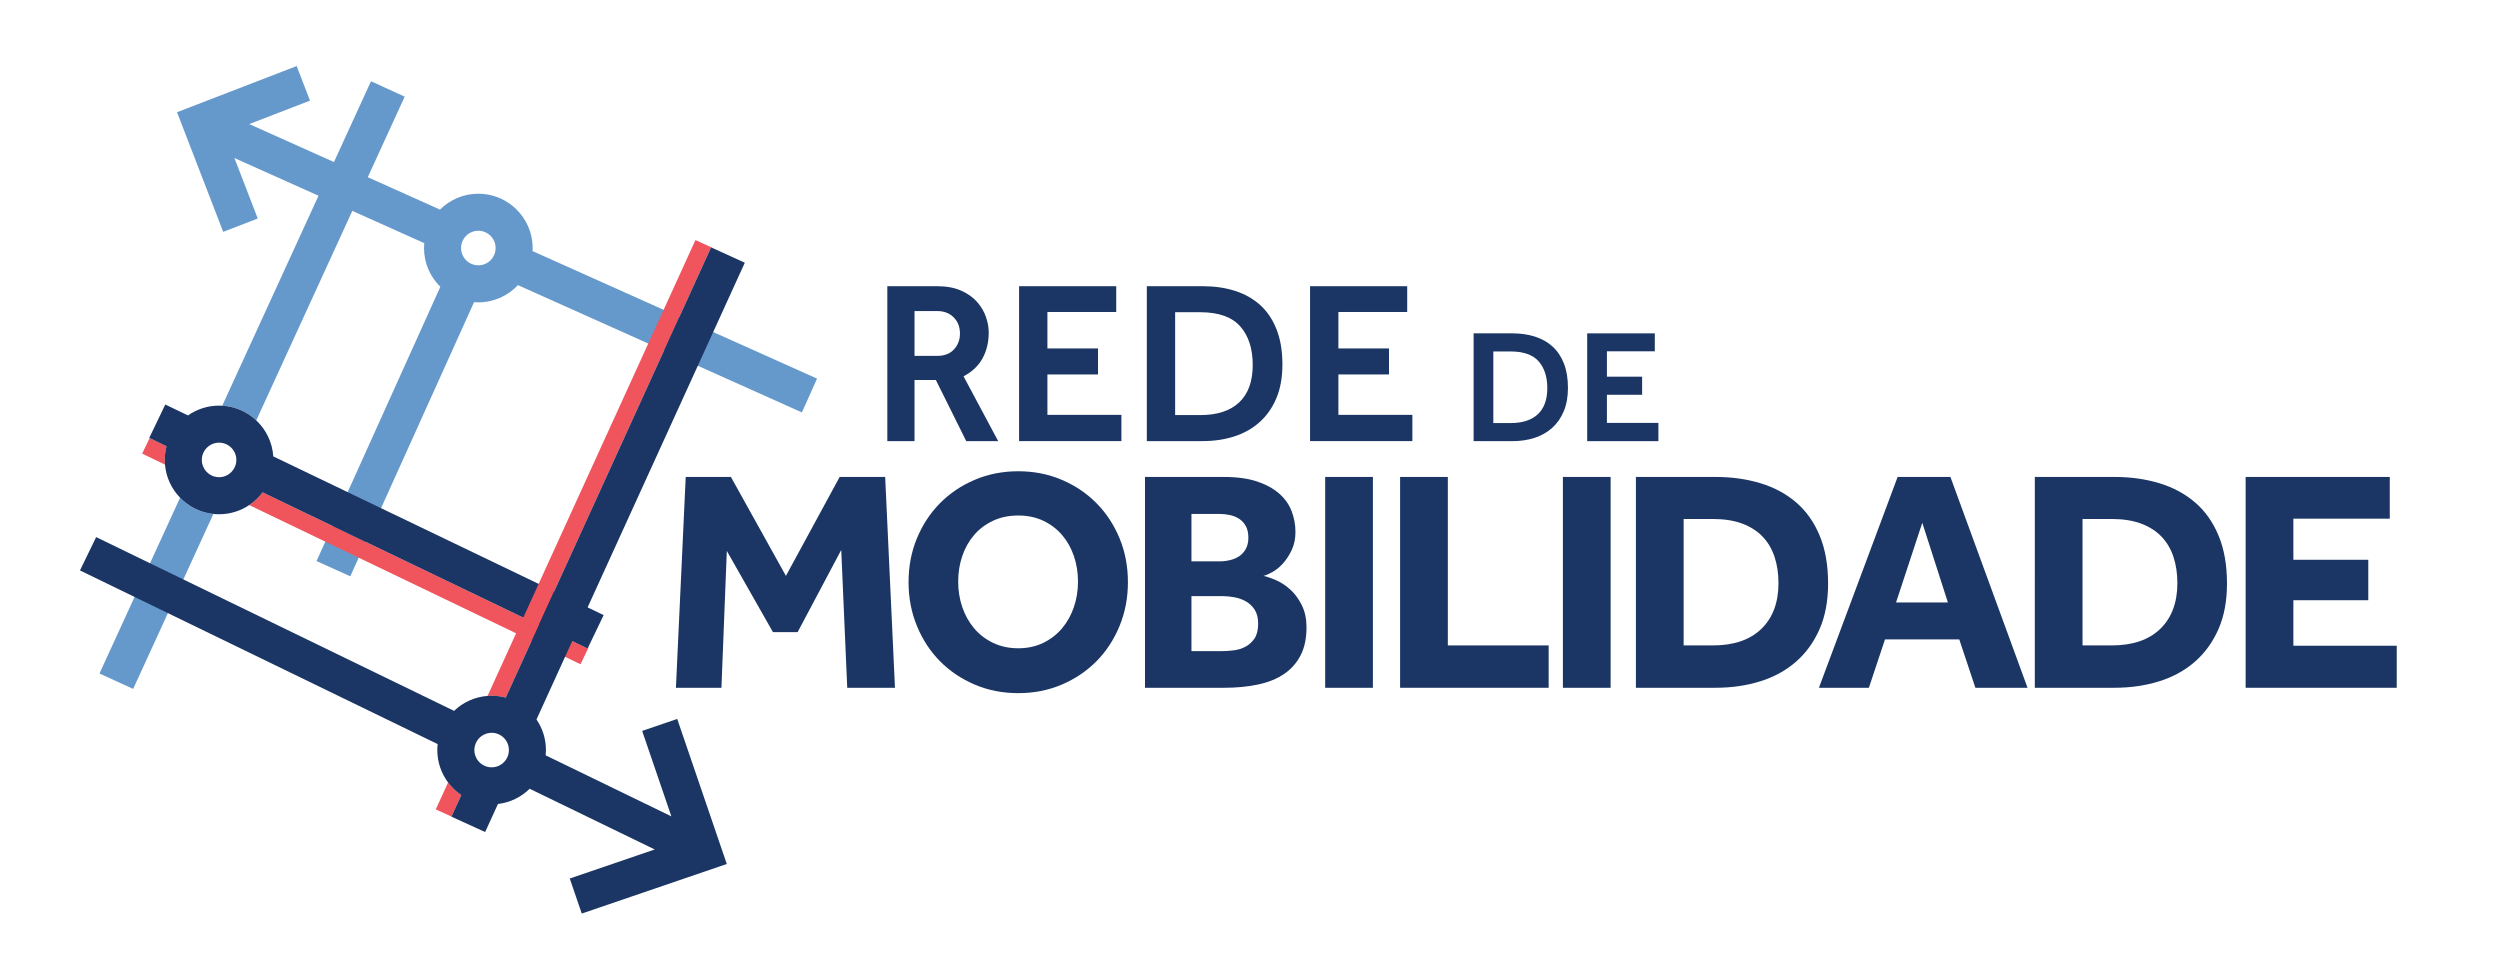 <?xml version="1.0" encoding="UTF-8" standalone="no"?>
<svg
   xmlns:dc="http://purl.org/dc/elements/1.1/"
   xmlns:cc="http://creativecommons.org/ns#"
   xmlns:rdf="http://www.w3.org/1999/02/22-rdf-syntax-ns#"
   xmlns:svg="http://www.w3.org/2000/svg"
   xmlns="http://www.w3.org/2000/svg"
   xmlns:sodipodi="http://sodipodi.sourceforge.net/DTD/sodipodi-0.dtd"
   xmlns:inkscape="http://www.inkscape.org/namespaces/inkscape"
   version="1.1"
   id="svg2"
   xml:space="preserve"
   width="1799.067"
   height="704.773"
   viewBox="0 0 1799.067 704.773"
   sodipodi:docname="LOGO_REMOB_2020.ai"><defs
     id="defs6"><clipPath
       clipPathUnits="userSpaceOnUse"
       id="clipPath18"><path
         d="M 0,528.58 H 1349.298 V 0 H 0 Z"
         id="path16" /></clipPath></defs><sodipodi:namedview
     pagecolor="#ffffff"
     bordercolor="#666666"
     borderopacity="1"
     objecttolerance="10"
     gridtolerance="10"
     guidetolerance="10"
     inkscape:pageopacity="0"
     inkscape:pageshadow="2"
     inkscape:window-width="640"
     inkscape:window-height="480"
     id="namedview4" /><g
     id="g10"
     inkscape:groupmode="layer"
     inkscape:label="LOGO_REMOB_2020"
     transform="matrix(1.333,0,0,-1.333,0,704.773)"><g
       id="g12"><g
         id="g14"
         clip-path="url(#clipPath18)"><g
           id="g20"
           transform="translate(258.233,385.491)"><path
             d="m 0,0 c -5.148,0 -9.322,4.173 -9.322,9.322 0,5.148 4.174,9.321 9.322,9.321 5.147,0 9.321,-4.173 9.321,-9.321 C 9.321,4.173 5.147,0 0,0 m 29.272,7.675 c 0.031,0.546 0.049,1.094 0.049,1.647 0,8.255 -3.434,15.718 -8.942,21.052 -0.466,0.451 -0.945,0.887 -1.44,1.306 -4.106,3.484 -9.178,5.859 -14.754,6.66 -0.678,0.097 -1.364,0.167 -2.054,0.217 -0.705,0.051 -1.414,0.086 -2.131,0.086 -8.069,0 -15.387,-3.277 -20.694,-8.569 l -38.998,17.482 19.933,43.478 -18.179,8.335 -20.004,-43.632 -45.742,20.505 32.812,12.663 -7.201,18.658 -64.586,-24.925 24.926,-64.586 18.658,7.201 -12.603,32.655 45.4,-20.352 -51.977,-113.367 c 7.088,-0.409 13.509,-3.343 18.37,-7.919 l 51.857,113.105 38.832,-17.407 c -0.079,-0.872 -0.126,-1.754 -0.126,-2.646 0,-8.19 3.379,-15.602 8.811,-20.927 l -66.833,-148.069 18.229,-8.228 L -2.312,-19.9 C -1.549,-19.96 -0.779,-20 0,-20 c 8.429,0 16.032,3.58 21.387,9.293 l 153.292,-68.717 8.181,18.25 z"
             style="fill:#6599cc;fill-opacity:1;fill-rule:nonzero;stroke:none"
             id="path22" /></g><g
           id="g24"
           transform="translate(97.218,260.037)"><path
             d="m 0,0 -43.515,-94.911 18.18,-8.335 43.31,94.463 C 10.951,-8.046 4.662,-4.816 0,0"
             style="fill:#6599cc;fill-opacity:1;fill-rule:nonzero;stroke:none"
             id="path26" /></g><g
           id="g28"
           transform="translate(89.902,287.824)"><path
             d="m 0,0 -9.13,4.387 -4.034,-8.398 12.328,-5.923 c -0.071,0.832 -0.115,1.673 -0.115,2.523 0,2.56 0.332,5.043 0.951,7.411"
             style="fill:#f0545c;fill-opacity:1;fill-rule:nonzero;stroke:none"
             id="path30" /></g><g
           id="g32"
           transform="translate(317.226,178.61)"><path
             d="m 0,0 -175.449,84.292 c -1.999,-2.678 -4.446,-5.002 -7.225,-6.865 L -3.835,-8.493 0.495,0.521 0.296,0.616 Z"
             style="fill:#f0545c;fill-opacity:1;fill-rule:nonzero;stroke:none"
             id="path34" /></g><g
           id="g36"
           transform="translate(122.553,272.137)"><path
             d="m 0,0 c -1.283,-0.665 -2.735,-1.046 -4.279,-1.046 -4.523,0 -8.29,3.221 -9.14,7.493 -0.054,0.268 -0.093,0.541 -0.123,0.817 -0.036,0.333 -0.06,0.669 -0.06,1.011 0,5.149 4.174,9.322 9.323,9.322 5.147,0 9.321,-4.173 9.321,-9.322 C 5.042,4.963 3.301,2.076 0.697,0.423 0.468,0.278 0.242,0.125 0,0 m 24.973,10.19 c -0.495,7.64 -3.928,14.492 -9.177,19.434 -4.861,4.576 -11.282,7.51 -18.37,7.919 -0.565,0.033 -1.133,0.054 -1.705,0.054 -6.236,0 -12.019,-1.962 -16.776,-5.294 l -12.264,5.893 -8.66,-18.028 0.199,-0.095 9.13,-4.387 c -0.62,-2.368 -0.952,-4.851 -0.952,-7.411 0,-0.85 0.044,-1.691 0.116,-2.523 0.593,-6.909 3.59,-13.141 8.151,-17.853 4.662,-4.816 10.951,-8.045 17.975,-8.782 1.012,-0.107 2.04,-0.163 3.081,-0.163 6.017,0 11.618,1.823 16.278,4.946 2.779,1.863 5.226,4.187 7.225,6.864 l 175.449,-84.291 0.296,0.615 8.364,17.412 z"
             style="fill:#1b3664;fill-opacity:1;fill-rule:nonzero;stroke:none"
             id="path38" /></g><g
           id="g40"
           transform="translate(273.028,152.103)"><path
             d="m 0,0 110.858,243.069 0.621,-0.283 0.027,0.059 -9.098,4.149 L -9.82,0.921 c 0.725,0.054 1.456,0.09 2.196,0.09 C -4.987,1.011 -2.433,0.656 0,0"
             style="fill:#f0545c;fill-opacity:1;fill-rule:nonzero;stroke:none"
             id="path42" /></g><g
           id="g44"
           transform="translate(241.899,106.303)"><path
             d="m 0,0 -6.636,-14.549 8.478,-3.867 5.287,11.594 C 4.384,-4.967 1.979,-2.652 0,0"
             style="fill:#f0545c;fill-opacity:1;fill-rule:nonzero;stroke:none"
             id="path46" /></g><g
           id="g48"
           transform="translate(265.404,114.471)"><path
             d="m 0,0 c -2.917,0 -5.508,1.35 -7.217,3.448 -0.162,0.199 -0.327,0.396 -0.472,0.608 -1.029,1.498 -1.633,3.311 -1.633,5.266 0,4.787 3.61,8.726 8.256,9.256 0.254,0.029 0.512,0.038 0.771,0.047 0.099,0.004 0.194,0.018 0.295,0.018 5.147,0 9.321,-4.173 9.321,-9.321 C 9.321,4.173 5.147,0 0,0 M 81.27,19.656 97.037,-26.473 29.182,6.469 c 0.091,0.939 0.139,1.89 0.139,2.853 0,6.115 -1.884,11.798 -5.1,16.503 l 112.459,246.577 -17.577,8.015 -0.621,0.284 L 7.624,37.632 C 5.191,38.288 2.637,38.643 0,38.643 c -0.74,0 -1.471,-0.036 -2.196,-0.09 -6.989,-0.522 -13.301,-3.5 -18.075,-8.076 l -193.228,93.805 -8.734,-17.992 193.092,-93.74 c -0.116,-1.061 -0.181,-2.137 -0.181,-3.228 0,-6.553 2.171,-12.603 5.817,-17.49 1.979,-2.652 4.384,-4.967 7.129,-6.822 l -5.287,-11.594 -0.027,-0.059 18.197,-8.298 6.908,15.147 c 6.635,0.773 12.596,3.773 17.125,8.226 l 67.512,-32.775 -45.864,-15.678 6.469,-18.924 78.304,26.765 -26.766,78.304 z"
             style="fill:#1b3664;fill-opacity:1;fill-rule:nonzero;stroke:none"
             id="path50" /></g><g
           id="g52"
           transform="translate(505.97,336.592)"><path
             d="m 0,0 c 3.884,0 6.898,1.165 9.05,3.505 2.139,2.341 3.217,5.187 3.217,8.528 0,3.593 -1.14,6.52 -3.405,8.777 C 6.595,23.067 3.645,24.196 0,24.196 H -12.261 V 0 Z M -26.947,37.611 H -0.12 c 5.098,0 9.428,-0.797 12.989,-2.384 3.564,-1.589 6.433,-3.616 8.623,-6.079 2.179,-2.468 3.781,-5.164 4.791,-8.087 1.008,-2.927 1.518,-5.725 1.518,-8.399 0,-5.266 -1.112,-9.927 -3.337,-13.979 -2.225,-4.056 -5.647,-7.294 -10.257,-9.718 L 32.901,-46.017 H 15.663 l -16.39,32.976 h -11.534 v -32.976 h -14.686 z"
             style="fill:#1b3664;fill-opacity:1;fill-rule:nonzero;stroke:none"
             id="path54" /></g><g
           id="g56"
           transform="translate(550.161,374.203)"><path
             d="M 0,0 H 52.442 V -13.918 H 15.29 V -33.6 H 42.61 V -47.642 H 15.29 V -69.458 H 55.233 V -83.626 H 0 Z"
             style="fill:#1b3664;fill-opacity:1;fill-rule:nonzero;stroke:none"
             id="path58" /></g><g
           id="g60"
           transform="translate(647.878,304.619)"><path
             d="m 0,0 c 9.229,0 16.267,2.299 21.131,6.896 4.852,4.596 7.28,11.324 7.28,20.186 0,8.777 -2.246,15.715 -6.738,20.812 C 17.184,52.99 9.96,55.541 0,55.541 H -13.472 V 0 Z M -28.763,69.584 H 1.462 c 6.31,0 12.096,-0.836 17.357,-2.508 5.263,-1.671 9.792,-4.222 13.599,-7.648 3.802,-3.426 6.754,-7.816 8.861,-13.164 2.105,-5.35 3.156,-11.66 3.156,-18.93 0,-6.941 -1.07,-12.977 -3.218,-18.117 C 39.075,4.076 36.078,-0.229 32.231,-3.695 28.395,-7.166 23.837,-9.757 18.576,-11.473 13.315,-13.186 7.572,-14.041 1.338,-14.041 h -30.101 z"
             style="fill:#1b3664;fill-opacity:1;fill-rule:nonzero;stroke:none"
             id="path62" /></g><g
           id="g64"
           transform="translate(707.244,374.203)"><path
             d="M 0,0 H 52.44 V -13.918 H 15.298 V -33.6 H 42.612 V -47.642 H 15.298 V -69.458 H 55.233 V -83.626 H 0 Z"
             style="fill:#1b3664;fill-opacity:1;fill-rule:nonzero;stroke:none"
             id="path66" /></g><g
           id="g68"
           transform="translate(815.546,300.325)"><path
             d="m 0,0 c 6.425,0 11.324,1.6 14.701,4.798 3.381,3.198 5.072,7.881 5.072,14.045 0,6.108 -1.563,10.934 -4.693,14.485 C 11.953,36.875 6.934,38.647 0,38.647 H -9.37 V 0 Z M -20.014,48.42 H 1.018 c 4.394,0 8.419,-0.583 12.077,-1.744 3.664,-1.165 6.815,-2.939 9.465,-5.323 2.644,-2.386 4.699,-5.439 6.169,-9.161 1.461,-3.725 2.193,-8.113 2.193,-13.174 0,-4.827 -0.75,-9.029 -2.24,-12.606 C 27.193,2.834 25.104,-0.163 22.434,-2.576 19.754,-4.989 16.592,-6.792 12.935,-7.98 9.267,-9.175 5.272,-9.771 0.934,-9.771 h -20.948 z"
             style="fill:#1b3664;fill-opacity:1;fill-rule:nonzero;stroke:none"
             id="path70" /></g><g
           id="g72"
           transform="translate(856.856,348.745)"><path
             d="M 0,0 H 36.498 V -9.684 H 10.643 v -13.699 h 19.009 v -9.77 H 10.643 v -15.181 h 27.795 v -9.859 H 0 Z"
             style="fill:#1b3664;fill-opacity:1;fill-rule:nonzero;stroke:none"
             id="path74" /></g><g
           id="g76"
           transform="translate(370.188,271.229)"><path
             d="M 0,0 H 24.402 L 54.094,-53.411 83.104,0 h 24.572 l 5.29,-113.818 H 87.198 l -3.242,74.4 -23.549,-44.367 H 47.098 L 22.185,-39.93 19.283,-113.818 H -5.289 Z"
             style="fill:#1b3664;fill-opacity:1;fill-rule:nonzero;stroke:none"
             id="path78" /></g><g
           id="g80"
           transform="translate(549.703,178.741)"><path
             d="m 0,0 c 5.005,0 9.497,0.965 13.48,2.901 3.981,1.932 7.365,4.548 10.154,7.849 2.786,3.298 4.919,7.109 6.399,11.433 1.477,4.323 2.218,8.93 2.218,13.822 0,4.89 -0.741,9.498 -2.218,13.822 -1.48,4.322 -3.613,8.106 -6.399,11.348 -2.789,3.242 -6.173,5.802 -10.154,7.679 C 9.497,70.731 5.005,71.67 0,71.67 c -5.008,0 -9.529,-0.939 -13.566,-2.816 -4.039,-1.877 -7.453,-4.437 -10.239,-7.679 -2.789,-3.242 -4.922,-7.026 -6.399,-11.348 -1.48,-4.324 -2.218,-8.932 -2.218,-13.822 0,-4.892 0.738,-9.499 2.218,-13.822 1.477,-4.324 3.61,-8.135 6.399,-11.433 2.786,-3.301 6.2,-5.917 10.239,-7.849 C -9.529,0.965 -5.008,0 0,0 m 0,-24.231 c -8.421,0 -16.24,1.535 -23.463,4.606 -7.226,3.073 -13.481,7.28 -18.771,12.628 -5.29,5.347 -9.444,11.69 -12.457,19.027 -3.016,7.338 -4.523,15.214 -4.523,23.634 0,8.532 1.507,16.438 4.523,23.72 3.013,7.278 7.167,13.592 12.457,18.941 5.29,5.345 11.545,9.556 18.771,12.627 7.223,3.071 15.042,4.607 23.463,4.607 8.417,0 16.237,-1.536 23.463,-4.607 7.223,-3.071 13.481,-7.282 18.77,-12.627 5.29,-5.349 9.443,-11.663 12.458,-18.941 3.012,-7.282 4.522,-15.188 4.522,-23.72 0,-8.42 -1.51,-16.296 -4.522,-23.634 C 51.676,4.693 47.523,-1.65 42.233,-6.997 36.944,-12.345 30.686,-16.552 23.463,-19.625 16.237,-22.696 8.417,-24.231 0,-24.231"
             style="fill:#1b3664;fill-opacity:1;fill-rule:nonzero;stroke:none"
             id="path82" /></g><g
           id="g84"
           transform="translate(659.936,177.205)"><path
             d="m 0,0 c 1.819,0 3.866,0.141 6.144,0.426 2.274,0.283 4.377,0.939 6.313,1.963 1.934,1.024 3.554,2.501 4.863,4.437 1.307,1.933 1.963,4.607 1.963,8.02 0,3.071 -0.627,5.572 -1.877,7.508 -1.254,1.933 -2.845,3.44 -4.778,4.522 -1.936,1.08 -4.039,1.819 -6.315,2.219 C 4.037,29.492 1.933,29.692 0,29.692 H -16.723 V 0 Z m -1.536,48.462 c 1.933,0 3.84,0.227 5.717,0.683 1.877,0.453 3.525,1.166 4.949,2.133 1.421,0.966 2.586,2.274 3.498,3.925 0.909,1.648 1.365,3.669 1.365,6.058 0,2.501 -0.456,4.578 -1.365,6.228 -0.912,1.648 -2.107,2.957 -3.584,3.925 -1.48,0.965 -3.156,1.648 -5.033,2.047 -1.878,0.398 -3.729,0.598 -5.547,0.598 H -16.723 V 48.462 Z M -41.807,94.024 H 0.854 c 7.052,0 13.024,-0.827 17.917,-2.474 4.89,-1.651 8.874,-3.84 11.945,-6.57 3.071,-2.73 5.29,-5.887 6.655,-9.471 1.365,-3.583 2.048,-7.311 2.048,-11.177 0,-3.642 -0.656,-6.854 -1.963,-9.641 -1.309,-2.789 -2.845,-5.178 -4.606,-7.167 -1.766,-1.992 -3.643,-3.557 -5.632,-4.692 -1.992,-1.139 -3.669,-1.878 -5.034,-2.219 2.047,-0.456 4.407,-1.28 7.082,-2.475 2.671,-1.194 5.204,-2.901 7.592,-5.119 2.39,-2.218 4.409,-5.007 6.059,-8.361 1.647,-3.357 2.474,-7.311 2.474,-11.86 0,-5.916 -1.053,-10.921 -3.157,-15.016 -2.106,-4.095 -5.063,-7.452 -8.874,-10.068 -3.812,-2.619 -8.475,-4.522 -13.992,-5.716 -5.519,-1.195 -11.689,-1.792 -18.514,-1.792 h -42.661 z"
             style="fill:#1b3664;fill-opacity:1;fill-rule:nonzero;stroke:none"
             id="path86" /></g><path
           d="m 715.402,271.229 h 25.767 V 157.411 h -25.767 z"
           style="fill:#1b3664;fill-opacity:1;fill-rule:nonzero;stroke:none"
           id="path88" /><g
           id="g90"
           transform="translate(755.851,271.229)"><path
             d="m 0,0 h 25.767 v -90.952 h 54.434 v -22.866 H 0 Z"
             style="fill:#1b3664;fill-opacity:1;fill-rule:nonzero;stroke:none"
             id="path92" /></g><path
           d="m 843.738,271.229 h 25.767 V 157.411 h -25.767 z"
           style="fill:#1b3664;fill-opacity:1;fill-rule:nonzero;stroke:none"
           id="path94" /><g
           id="g96"
           transform="translate(924.621,180.277)"><path
             d="m 0,0 c 11.374,0 20.135,2.986 26.278,8.959 6.144,5.972 9.215,14.189 9.215,24.657 0,5.232 -0.712,9.983 -2.133,14.249 -1.423,4.266 -3.584,7.906 -6.484,10.921 -2.901,3.013 -6.57,5.346 -11.007,6.997 C 11.433,67.431 6.143,68.257 0,68.257 H -15.699 V 0 Z M -41.466,90.952 H 1.535 c 8.759,0 16.864,-1.138 24.317,-3.413 7.45,-2.276 13.877,-5.746 19.282,-10.409 5.403,-4.666 9.612,-10.638 12.628,-17.918 3.013,-7.281 4.522,-15.869 4.522,-25.766 0,-9.445 -1.536,-17.662 -4.607,-24.658 C 54.605,1.792 50.365,-4.069 44.964,-8.788 39.56,-13.51 33.131,-17.038 25.682,-19.368 18.229,-21.701 10.123,-22.866 1.365,-22.866 h -42.831 z"
             style="fill:#1b3664;fill-opacity:1;fill-rule:nonzero;stroke:none"
             id="path98" /></g><g
           id="g100"
           transform="translate(1051.578,203.485)"><path
             d="M 0,0 -13.822,43.001 -27.985,0 Z M -27.133,67.745 H 1.365 L 43.002,-46.074 H 14.846 l -8.703,26.109 h -40.101 l -8.702,-26.109 h -26.962 z"
             style="fill:#1b3664;fill-opacity:1;fill-rule:nonzero;stroke:none"
             id="path102" /></g><g
           id="g104"
           transform="translate(1139.969,180.277)"><path
             d="m 0,0 c 11.374,0 20.136,2.986 26.279,8.959 6.144,5.972 9.215,14.189 9.215,24.657 0,5.232 -0.712,9.983 -2.133,14.249 -1.424,4.266 -3.584,7.906 -6.484,10.921 -2.901,3.013 -6.57,5.346 -11.007,6.997 C 11.434,67.431 6.144,68.257 0,68.257 H -15.699 V 0 Z M -41.466,90.952 H 1.536 c 8.759,0 16.864,-1.138 24.317,-3.413 7.449,-2.276 13.877,-5.746 19.282,-10.409 5.402,-4.666 9.612,-10.638 12.628,-17.918 3.012,-7.281 4.522,-15.869 4.522,-25.766 0,-9.445 -1.536,-17.662 -4.607,-24.658 C 54.605,1.792 50.366,-4.069 44.964,-8.788 39.56,-13.51 33.132,-17.038 25.682,-19.368 18.229,-21.701 10.124,-22.866 1.365,-22.866 h -42.831 z"
             style="fill:#1b3664;fill-opacity:1;fill-rule:nonzero;stroke:none"
             id="path106" /></g><g
           id="g108"
           transform="translate(1212.321,271.229)"><path
             d="M 0,0 H 77.813 V -22.525 H 25.767 V -44.709 H 66.209 V -66.551 H 25.767 v -24.572 h 55.799 v -22.695 H 0 Z"
             style="fill:#1b3664;fill-opacity:1;fill-rule:nonzero;stroke:none"
             id="path110" /></g></g></g></g></svg>
